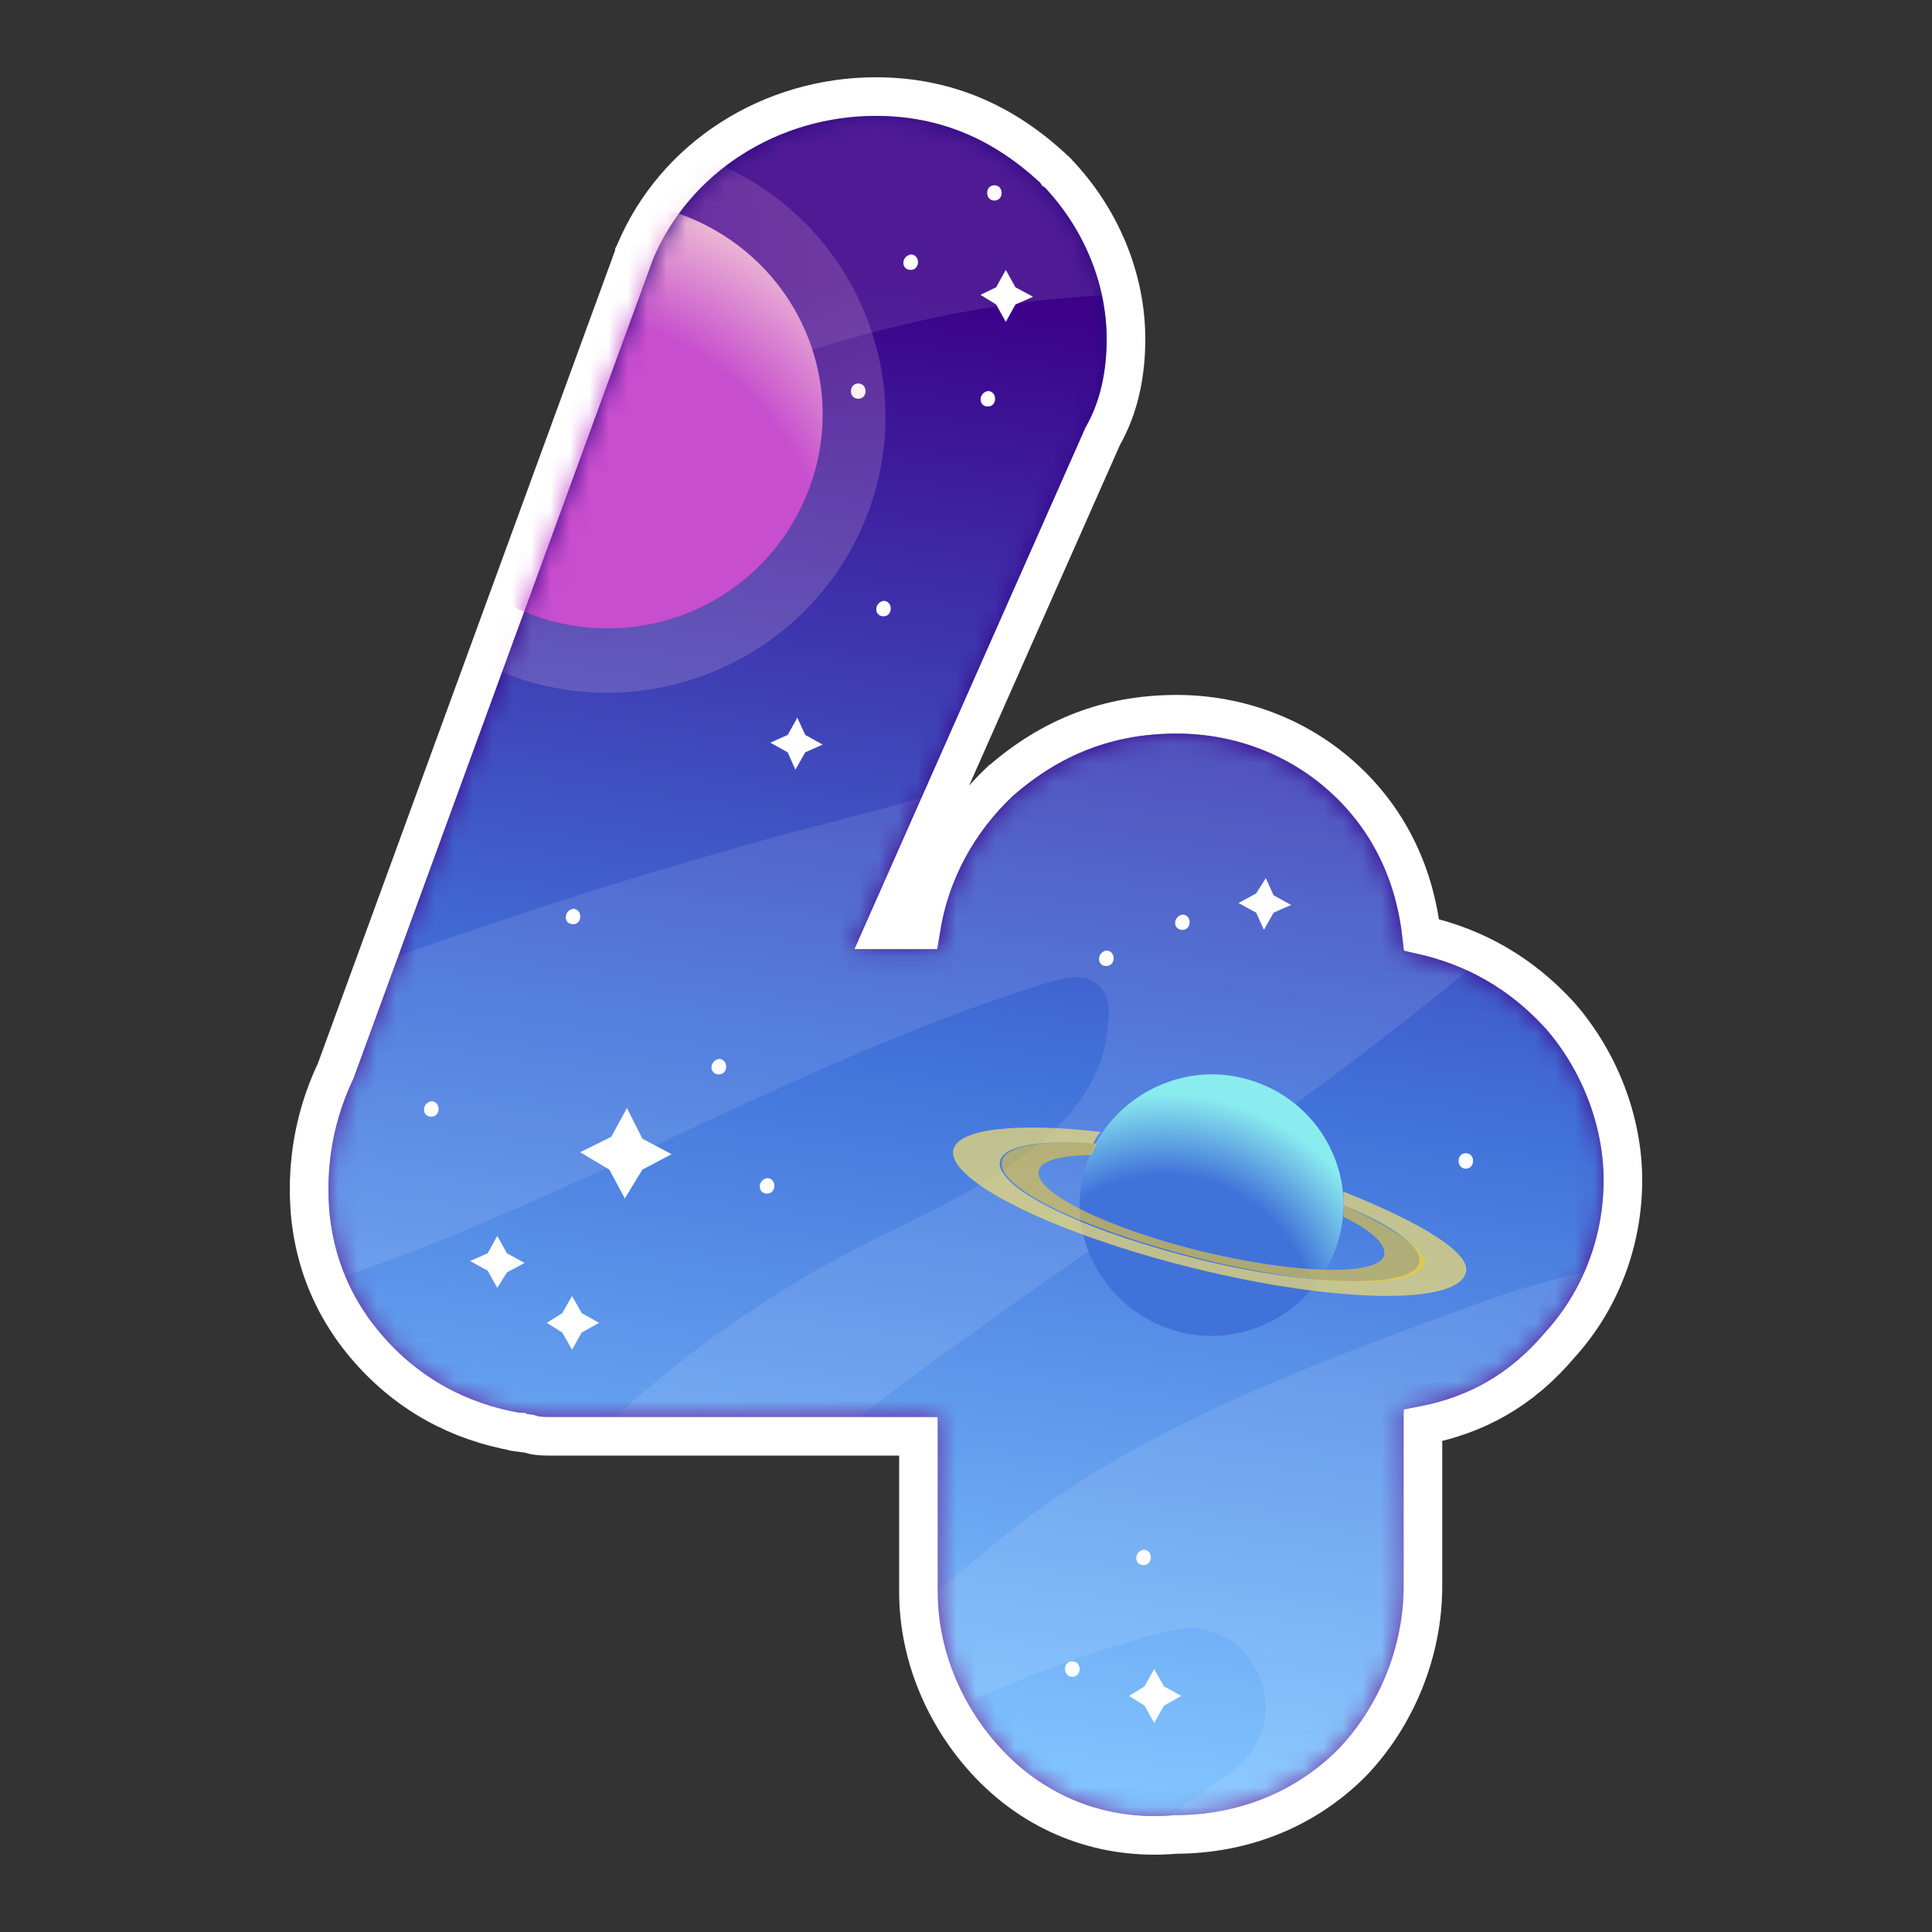 <svg width="100" height="100" viewBox="0 0 100 100" fill="none" xmlns="http://www.w3.org/2000/svg"><rect x="0" y="0" width="100" height="100" fill="#333333" stroke="none"/><defs><linearGradient id="paint0_linear" x1="97.27" y1="-38.72" x2="70.95" y2="107.9" gradientUnits="userSpaceOnUse"><stop stop-color="#0C0F6C"/><stop offset="0.59" stop-color="#3C0289"/><stop offset="1" stop-color="#8B46AB"/></linearGradient><linearGradient id="paint1_linear" x1="56.12" y1="16.3" x2="45.58" y2="95.35" gradientUnits="userSpaceOnUse"><stop stop-color="#3C0289"/><stop offset="0.49" stop-color="#4172DA"/><stop offset="0.94" stop-color="#80C3FF"/></linearGradient><linearGradient id="paint2_linear" x1="56.12" y1="16.3" x2="45.58" y2="95.35" gradientUnits="userSpaceOnUse"><stop stop-color="#3C0289"/><stop offset="0.49" stop-color="#4172DA"/><stop offset="0.94" stop-color="#80C3FF"/></linearGradient><radialGradient id="paint3_radial" cx="0" cy="0" r="1" gradientUnits="userSpaceOnUse" gradientTransform="translate(25.355 14.482) rotate(45.378) scale(20.21 20.213)"><stop offset="0.13" stop-color="#C74ECE"/><stop offset="1" stop-color="#EFC0D5"/></radialGradient><radialGradient id="paint4_radial" cx="0" cy="0" r="1" gradientUnits="userSpaceOnUse" gradientTransform="translate(60.275 68.526) rotate(-70.487) scale(14.54 14.637)"><stop offset="0.53" stop-color="#4172DA"/><stop offset="0.82" stop-color="#8BECEF"/></radialGradient><radialGradient id="paint5_radial" cx="0" cy="0" r="1" gradientUnits="userSpaceOnUse" gradientTransform="translate(27.946 31.024) rotate(-65.801) scale(21.74 21.863)"><stop offset="0.69" stop-color="#C74ECE"/><stop offset="1" stop-color="#EFC0D5"/></radialGradient></defs><path d="M26.77 74.12L26.79 74.12 26.8 74.13 27.39 74.21C27.59 74.28 27.78 74.31 27.92 74.32 28.11 74.34 28.3 74.34 28.44 74.34H28.45 29.16 47.54V82.4C47.54 85.88 49.07 89.21 51.46 91.58 53.86 93.96 57.14 95.27 60.84 94.95 64.39 94.94 67.55 93.65 69.94 91.28L69.95 91.27 69.96 91.26C72.24 88.89 73.65 85.55 73.65 82.1V73.78C76.41 73.25 78.76 71.96 80.74 69.61 82.81 67.34 84 64.31 84 61.08 84 58.04 82.8 54.92 80.74 52.56L80.73 52.55 80.72 52.54C78.74 50.38 76.38 49.02 73.58 48.39 73.23 45.3 71.95 42.55 69.72 40.44 67.32 38.16 64.16 36.97 60.9 36.97 57.33 36.97 54.39 38.17 51.81 40.41L51.79 40.42 51.77 40.44C49.61 42.48 48.15 45.08 47.66 48.13H45.76L57.07 22.59C57.97 21.01 58.28 19.25 58.28 17.55 58.28 14.39 56.97 11.26 54.69 8.89L54.67 8.88 54.66 8.86C51.98 6.31 48.92 5 45.33 5 39.93 5 34.93 8.1 32.85 13.09L32.84 13.11 32.84 13.13 17.38 55.42C16.53 57.22 16 59.25 16 61.58 16 64.6 16.98 67.43 19.06 69.81 21.13 72.18 23.75 73.59 26.77 74.12Z" fill="url(#paint0_linear)" stroke="white" stroke-width="2"/><mask id="mask0" mask-type="alpha" maskUnits="userSpaceOnUse" x="17" y="6" width="66" height="88"><path d="M52.16 90.87C49.95 88.68 48.54 85.59 48.54 82.4V73.34H29.16 28.45C28.15 73.34 27.85 73.34 27.65 73.24L26.95 73.14C24.13 72.64 21.72 71.34 19.81 69.15 17.9 66.96 17 64.37 17 61.58 17 59.39 17.5 57.5 18.31 55.8L33.78 13.47C35.68 8.89 40.31 6 45.33 6 48.64 6 51.46 7.2 53.97 9.59 56.08 11.78 57.28 14.67 57.28 17.55 57.28 19.15 56.98 20.74 56.18 22.14L44.22 49.13H48.54C48.84 45.94 50.25 43.25 52.46 41.16 54.87 39.07 57.58 37.97 60.9 37.97 63.91 37.97 66.83 39.07 69.04 41.16 71.25 43.25 72.45 46.04 72.65 49.23 75.57 49.73 77.98 51.02 79.99 53.21 81.9 55.41 83 58.29 83 61.08 83 64.07 81.9 66.86 79.99 68.95 77.98 71.34 75.57 72.54 72.65 72.94V82.1C72.65 85.29 71.35 88.38 69.24 90.57 67.03 92.76 64.11 93.95 60.8 93.95 57.38 94.25 54.37 93.06 52.16 90.87Z" fill="url(#paint1_linear)"/></mask><g mask="url(#mask0)"><path d="M52.16 90.87C49.95 88.68 48.54 85.59 48.54 82.4V73.34H29.16 28.45C28.15 73.34 27.85 73.34 27.65 73.24L26.95 73.14C24.13 72.64 21.72 71.34 19.81 69.15 17.9 66.96 17 64.37 17 61.58 17 59.39 17.5 57.5 18.31 55.8L33.78 13.47C35.68 8.89 40.31 6 45.33 6 48.64 6 51.46 7.2 53.97 9.59 56.08 11.78 57.28 14.67 57.28 17.55 57.28 19.15 56.98 20.74 56.18 22.14L44.22 49.13H48.54C48.84 45.94 50.25 43.25 52.46 41.16 54.87 39.07 57.58 37.97 60.9 37.97 63.91 37.97 66.83 39.07 69.04 41.16 71.25 43.25 72.45 46.04 72.65 49.23 75.57 49.73 77.98 51.02 79.99 53.21 81.9 55.41 83 58.29 83 61.08 83 64.07 81.9 66.86 79.99 68.95 77.98 71.34 75.57 72.54 72.65 72.94V82.1C72.65 85.29 71.35 88.38 69.24 90.57 67.03 92.76 64.11 93.95 60.8 93.95 57.38 94.25 54.37 93.06 52.16 90.87Z" fill="url(#paint2_linear)"/><path d="M51.13 21.04C51.63 21.04 51.63 20.24 51.13 20.24 50.63 20.34 50.63 21.04 51.13 21.04Z" fill="white"/><path d="M44.42 20.64C44.93 20.64 44.93 19.85 44.42 19.85 43.92 19.85 43.92 20.64 44.42 20.64Z" fill="white"/><path opacity="0.1" d="M91.11 90.45C94.19 85.87 96.81 80.76 96.09 75.1 95.73 72.23 94.46 69.54 92.2 67.74 87.4 63.89 81.16 65.77 75.73 67.74 67.67 70.71 59.44 73.76 52.65 78.96 48.85 81.92 45.5 85.51 40.61 86.68 38.8 87.13 36.9 86.41 35.91 84.79 34.37 82.19 36.63 79.68 38.62 77.97 49.93 68.55 62.69 60.92 74.19 51.68 85.68 42.44 96.09 30.95 100.25 16.96 102.88 8.25 102.78-1.71 97.9-9.34 95.73-12.75 92.65-15.62 89.48-18.22 84.5-22.35 78.89-26.03 72.65-27.73 61.07-30.87 48.67-27.01 37.54-22.8 25.41-18.22 13.55-12.84 2.06-6.64 -5.99-2.25-13.96 2.6-20.47 8.97 -27.08 15.52-32.15 24.04-33.23 33.29 -33.5 35.89-33.41 38.76-31.78 40.82 -30.52 42.44-28.53 43.25-26.54 43.79 -18.66 45.58-10.7 41.99-3.46 38.58 4.23 34.9 12.02 31.13 19.71 27.45 32.65 21.26 46.22 14.89 60.52 15.25 62.42 15.25 64.32 15.52 65.86 16.51 68.76 18.48 69.12 22.7 68.03 25.93 66.31 31.22 61.79 35.35 56.72 37.86 51.74 40.47 46.13 41.72 40.7 43.16 33.83 45.04 26.95 47.2 20.25 49.62 16.45 50.96 12.74 52.49 9.48 54.82 6.68 56.89 4.23 60.21 5.86 63.62 6.59 65.05 7.85 66.04 9.39 66.58 12.65 67.74 16 66.76 19.17 65.59 31.11 61.28 42.06 54.64 54.19 50.87 55.09 50.61 56.18 50.34 56.81 50.96 57.36 51.41 57.45 52.13 57.36 52.85 57.08 58.5 50.75 61.46 45.59 63.98 38.08 67.65 31.38 72.95 26.13 79.41 22.79 83.45 20.07 89.82 24.78 93.32 26.31 94.48 28.31 95.02 30.3 94.84 39.62 94.13 47.49 88.65 56.18 85.69 57.54 85.24 58.98 84.79 60.43 84.43 64.78 83.27 67.4 88.92 63.87 91.61 51.2 100.95 36.36 107.5 23.42 116.65 22.42 117.37 21.7 118.53 21.79 119.79 21.88 122.57 25.32 123.2 27.94 123.11 53.46 121.85 76.9 111.62 91.11 90.45Z" fill="white"/><path d="M47.14 13.97C47.64 13.97 47.64 13.17 47.14 13.17 46.63 13.27 46.63 13.97 47.14 13.97Z" fill="white"/><path d="M51.47 10.38C51.97 10.38 51.97 9.59 51.47 9.59 50.97 9.59 50.97 10.38 51.47 10.38Z" fill="white"/><path d="M45.73 31.9C46.23 31.9 46.23 31.1 45.73 31.1 45.23 31.2 45.23 31.9 45.73 31.9Z" fill="white"/><path d="M37.21 55.61C37.71 55.61 37.71 54.81 37.21 54.81 36.7 54.91 36.7 55.61 37.21 55.61Z" fill="white"/><path opacity="0.2" fill-rule="evenodd" clip-rule="evenodd" d="M26.96 8.01C34.52 5.54 42.63 9.65 45.11 17.14 47.6 24.63 43.45 32.67 35.9 35.14 28.34 37.61 20.24 33.5 17.75 26 15.26 18.51 19.41 10.38 26.96 8.01Z" fill="url(#paint3_radial)"/><path d="M61.2 48.13C61.7 48.13 61.7 47.34 61.2 47.34 60.7 47.44 60.7 48.13 61.2 48.13Z" fill="white"/><path d="M22.32 57.8C22.83 57.8 22.83 57 22.32 57 21.82 57.1 21.82 57.8 22.32 57.8Z" fill="white"/><path d="M39.7 61.78C40.21 61.78 40.21 60.98 39.7 60.98 39.2 61.08 39.2 61.78 39.7 61.78Z" fill="white"/><path d="M29.66 47.84C30.16 47.84 30.16 47.04 29.66 47.04 29.16 47.14 29.16 47.84 29.66 47.84Z" fill="white"/><path d="M59.79 63.77C60.3 63.77 60.3 62.98 59.79 62.98 59.29 63.08 59.29 63.77 59.79 63.77Z" fill="white"/><path d="M57.26 50C57.77 50 57.77 49.2 57.26 49.2 56.76 49.3 56.76 50 57.26 50Z" fill="white"/><path d="M75.87 60.49C76.37 60.49 76.37 59.69 75.87 59.69 75.37 59.69 75.37 60.49 75.87 60.49Z" fill="white"/><path d="M55.5 86.79C56.01 86.79 56.01 85.99 55.5 85.99 55 85.99 55 86.79 55.5 86.79Z" fill="white"/><path d="M59.19 81.01C59.69 81.01 59.69 80.21 59.19 80.21 58.69 80.31 58.69 81.01 59.19 81.01Z" fill="white"/><path fill-rule="evenodd" clip-rule="evenodd" d="M33.25 58.94L34.76 59.74 33.25 60.54 32.34 62.03 31.54 60.54 30.03 59.64 31.64 58.84 32.45 57.35 33.25 58.94Z" fill="white"/><path fill-rule="evenodd" clip-rule="evenodd" d="M30.11 67.97L31.01 68.47 30.11 68.97 29.61 69.86 29.1 68.97 28.3 68.47 29.1 67.97 29.61 67.08 30.11 67.97Z" fill="white"/><path fill-rule="evenodd" clip-rule="evenodd" d="M60.25 87.29L61.15 87.78 60.25 88.28 59.74 89.18 59.24 88.28 58.44 87.78 59.24 87.29 59.74 86.39 60.25 87.29Z" fill="white"/><path fill-rule="evenodd" clip-rule="evenodd" d="M65.92 46.34L66.83 46.84 65.92 47.24 65.42 48.13 65.02 47.24 64.11 46.74 65.02 46.24 65.52 45.45 65.92 46.34Z" fill="white"/><path fill-rule="evenodd" clip-rule="evenodd" d="M26.24 64.87L27.15 65.37 26.24 65.86 25.74 66.66 25.24 65.77 24.33 65.27 25.24 64.87 25.74 63.97 26.24 64.87Z" fill="white"/><path fill-rule="evenodd" clip-rule="evenodd" d="M41.68 38.04L42.58 38.54 41.68 38.94 41.17 39.84 40.77 38.94 39.87 38.44 40.77 38.04 41.27 37.15 41.68 38.04Z" fill="white"/><path fill-rule="evenodd" clip-rule="evenodd" d="M52.56 14.87L53.47 15.36 52.56 15.76 52.06 16.66 51.56 15.76 50.75 15.26 51.56 14.87 52.06 13.97 52.56 14.87Z" fill="white"/><path d="M69.34 63.97C68.43 67.56 64.72 69.85 61.1 68.95 57.48 68.06 55.17 64.37 56.08 60.78 56.98 57.2 60.7 54.91 64.32 55.8 68.03 56.7 70.24 60.39 69.34 63.97Z" fill="url(#paint4_radial)"/><path opacity="0.7" d="M69.54 61.68C69.54 61.88 69.54 62.18 69.54 62.38 72.15 63.47 73.66 64.57 73.46 65.37 73.16 66.66 68.03 66.66 62 65.17 55.98 63.67 51.46 61.48 51.76 60.09 51.96 59.29 53.87 58.99 56.58 59.19 56.68 58.99 56.78 58.79 56.98 58.59 52.76 58.1 49.65 58.39 49.35 59.49 48.95 61.08 54.57 63.87 61.9 65.67 69.24 67.46 75.47 67.56 75.87 65.86 76.17 64.87 73.56 63.28 69.54 61.68Z" fill="#F6E070"/><path opacity="0.6" d="M69.54 62.38C69.54 62.58 69.54 62.78 69.54 62.98 70.94 63.67 71.75 64.37 71.65 64.97 71.35 66.06 67.13 65.96 62.21 64.77 57.28 63.57 53.47 61.68 53.77 60.59 53.87 60.09 54.87 59.79 56.48 59.79 56.58 59.59 56.68 59.39 56.78 59.19 53.97 58.99 52.06 59.29 51.86 60.09 51.56 61.48 56.18 63.67 62.21 65.17 68.23 66.66 73.36 66.76 73.76 65.37 73.76 64.67 72.15 63.57 69.54 62.38Z" fill="#F2CC33"/><path fill-rule="evenodd" clip-rule="evenodd" d="M27.97 10.96C33.79 9.07 40.12 12.26 42.03 18.04 43.94 23.81 40.72 30.09 34.9 31.98 29.07 33.87 22.74 30.69 20.83 24.91 18.92 19.13 22.04 12.86 27.97 10.96Z" fill="url(#paint5_radial)"/></g></svg>